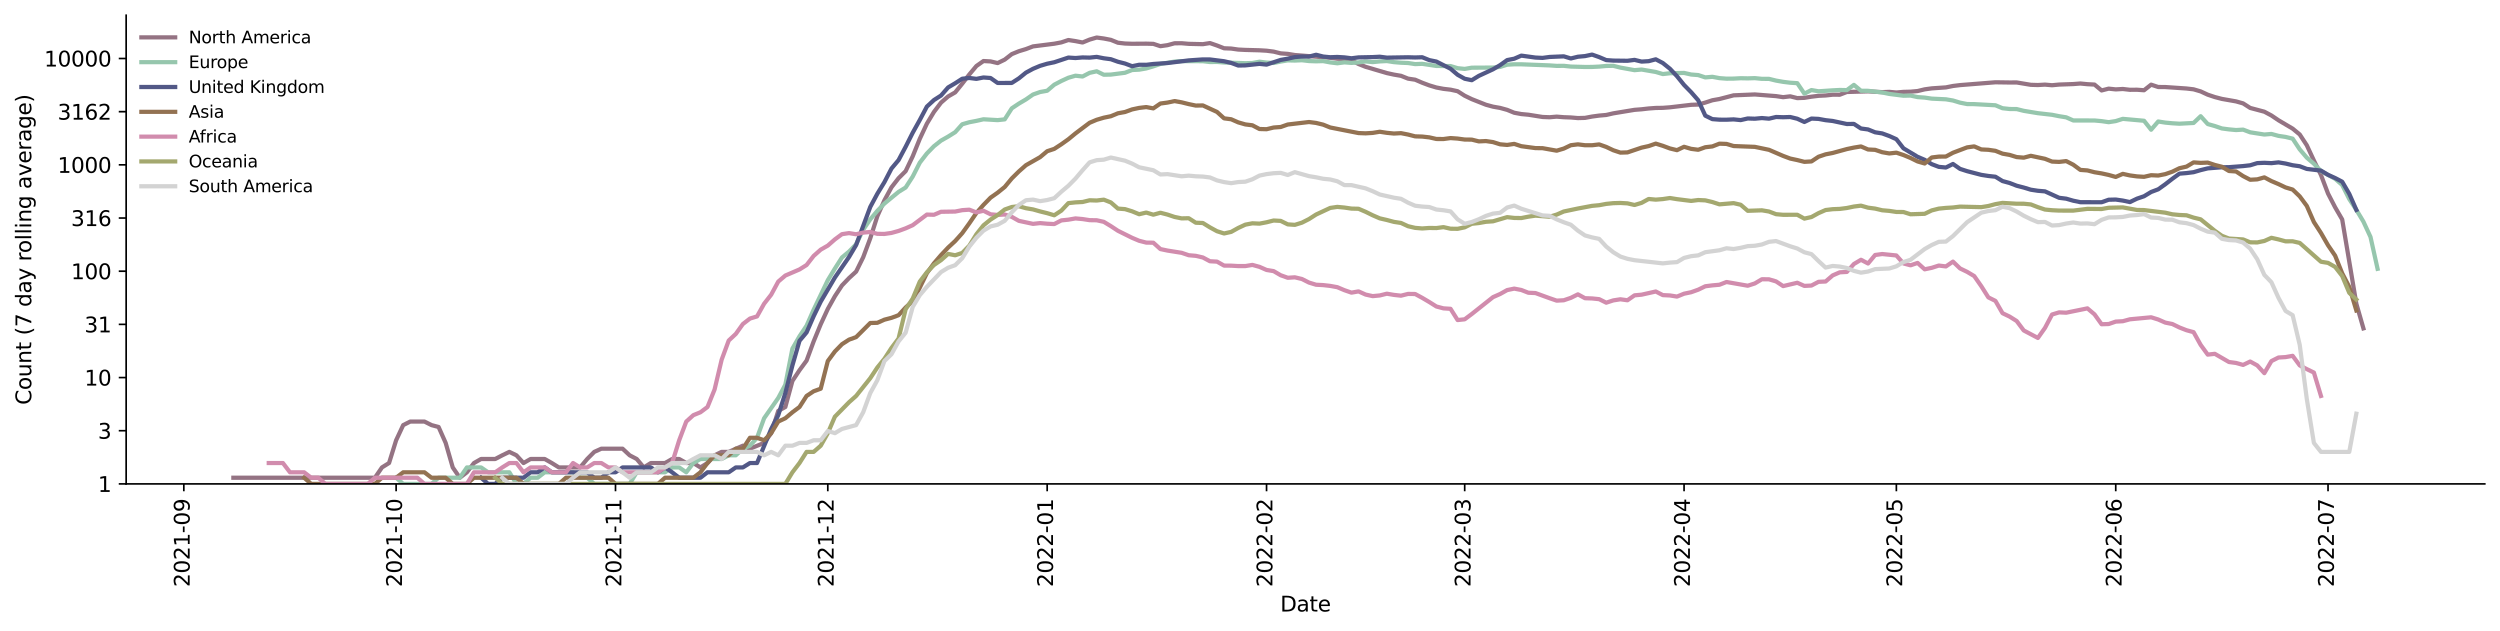 <?xml version="1.0" encoding="utf-8" standalone="no"?>
<!DOCTYPE svg PUBLIC "-//W3C//DTD SVG 1.1//EN"
  "http://www.w3.org/Graphics/SVG/1.1/DTD/svg11.dtd">
<svg xmlns:xlink="http://www.w3.org/1999/xlink" width="1182.891pt" height="298.621pt" viewBox="0 0 1182.891 298.621" xmlns="http://www.w3.org/2000/svg" version="1.1">
 <defs>
  <style type="text/css">*{stroke-linejoin: round; stroke-linecap: butt}</style>
 </defs>
 <g id="figure_1">
  <g id="patch_1">
   <path d="M 0 298.621 
L 1182.891 298.621 
L 1182.891 0 
L 0 0 
z
" style="fill: #ffffff"/>
  </g>
  <g id="axes_1">
   <g id="patch_2">
    <path d="M 59.691 228.96 
L 1175.691 228.96 
L 1175.691 7.2 
L 59.691 7.2 
z
" style="fill: #ffffff"/>
   </g>
   <g id="matplotlib.axis_1">
    <g id="xtick_1">
     <g id="line2d_1">
      <defs>
       <path id="m98f9d73475" d="M 0 0 
L 0 3.5 
" style="stroke: #000000; stroke-width: 0.8"/>
      </defs>
      <g>
       <use xlink:href="#m98f9d73475" x="86.98" y="228.96" style="stroke: #000000; stroke-width: 0.8"/>
      </g>
     </g>
     <g id="text_1">
      <!-- 2021-09 -->
      <g transform="translate(89.739 277.743)rotate(-90)scale(0.1 -0.1)">
       <defs>
        <path id="DejaVuSans-32" d="M 1228 531 
L 3431 531 
L 3431 0 
L 469 0 
L 469 531 
Q 828 903 1448 1529 
Q 2069 2156 2228 2338 
Q 2531 2678 2651 2914 
Q 2772 3150 2772 3378 
Q 2772 3750 2511 3984 
Q 2250 4219 1831 4219 
Q 1534 4219 1204 4116 
Q 875 4013 500 3803 
L 500 4441 
Q 881 4594 1212 4672 
Q 1544 4750 1819 4750 
Q 2544 4750 2975 4387 
Q 3406 4025 3406 3419 
Q 3406 3131 3298 2873 
Q 3191 2616 2906 2266 
Q 2828 2175 2409 1742 
Q 1991 1309 1228 531 
z
" transform="scale(0.016)"/>
        <path id="DejaVuSans-30" d="M 2034 4250 
Q 1547 4250 1301 3770 
Q 1056 3291 1056 2328 
Q 1056 1369 1301 889 
Q 1547 409 2034 409 
Q 2525 409 2770 889 
Q 3016 1369 3016 2328 
Q 3016 3291 2770 3770 
Q 2525 4250 2034 4250 
z
M 2034 4750 
Q 2819 4750 3233 4129 
Q 3647 3509 3647 2328 
Q 3647 1150 3233 529 
Q 2819 -91 2034 -91 
Q 1250 -91 836 529 
Q 422 1150 422 2328 
Q 422 3509 836 4129 
Q 1250 4750 2034 4750 
z
" transform="scale(0.016)"/>
        <path id="DejaVuSans-31" d="M 794 531 
L 1825 531 
L 1825 4091 
L 703 3866 
L 703 4441 
L 1819 4666 
L 2450 4666 
L 2450 531 
L 3481 531 
L 3481 0 
L 794 0 
L 794 531 
z
" transform="scale(0.016)"/>
        <path id="DejaVuSans-2d" d="M 313 2009 
L 1997 2009 
L 1997 1497 
L 313 1497 
L 313 2009 
z
" transform="scale(0.016)"/>
        <path id="DejaVuSans-39" d="M 703 97 
L 703 672 
Q 941 559 1184 500 
Q 1428 441 1663 441 
Q 2288 441 2617 861 
Q 2947 1281 2994 2138 
Q 2813 1869 2534 1725 
Q 2256 1581 1919 1581 
Q 1219 1581 811 2004 
Q 403 2428 403 3163 
Q 403 3881 828 4315 
Q 1253 4750 1959 4750 
Q 2769 4750 3195 4129 
Q 3622 3509 3622 2328 
Q 3622 1225 3098 567 
Q 2575 -91 1691 -91 
Q 1453 -91 1209 -44 
Q 966 3 703 97 
z
M 1959 2075 
Q 2384 2075 2632 2365 
Q 2881 2656 2881 3163 
Q 2881 3666 2632 3958 
Q 2384 4250 1959 4250 
Q 1534 4250 1286 3958 
Q 1038 3666 1038 3163 
Q 1038 2656 1286 2365 
Q 1534 2075 1959 2075 
z
" transform="scale(0.016)"/>
       </defs>
       <use xlink:href="#DejaVuSans-32"/>
       <use xlink:href="#DejaVuSans-30" x="63.623"/>
       <use xlink:href="#DejaVuSans-32" x="127.246"/>
       <use xlink:href="#DejaVuSans-31" x="190.869"/>
       <use xlink:href="#DejaVuSans-2d" x="254.492"/>
       <use xlink:href="#DejaVuSans-30" x="290.576"/>
       <use xlink:href="#DejaVuSans-39" x="354.199"/>
      </g>
     </g>
    </g>
    <g id="xtick_2">
     <g id="line2d_2">
      <g>
       <use xlink:href="#m98f9d73475" x="187.43" y="228.96" style="stroke: #000000; stroke-width: 0.8"/>
      </g>
     </g>
     <g id="text_2">
      <!-- 2021-10 -->
      <g transform="translate(190.189 277.743)rotate(-90)scale(0.1 -0.1)">
       <use xlink:href="#DejaVuSans-32"/>
       <use xlink:href="#DejaVuSans-30" x="63.623"/>
       <use xlink:href="#DejaVuSans-32" x="127.246"/>
       <use xlink:href="#DejaVuSans-31" x="190.869"/>
       <use xlink:href="#DejaVuSans-2d" x="254.492"/>
       <use xlink:href="#DejaVuSans-31" x="290.576"/>
       <use xlink:href="#DejaVuSans-30" x="354.199"/>
      </g>
     </g>
    </g>
    <g id="xtick_3">
     <g id="line2d_3">
      <g>
       <use xlink:href="#m98f9d73475" x="291.228" y="228.96" style="stroke: #000000; stroke-width: 0.8"/>
      </g>
     </g>
     <g id="text_3">
      <!-- 2021-11 -->
      <g transform="translate(293.987 277.743)rotate(-90)scale(0.1 -0.1)">
       <use xlink:href="#DejaVuSans-32"/>
       <use xlink:href="#DejaVuSans-30" x="63.623"/>
       <use xlink:href="#DejaVuSans-32" x="127.246"/>
       <use xlink:href="#DejaVuSans-31" x="190.869"/>
       <use xlink:href="#DejaVuSans-2d" x="254.492"/>
       <use xlink:href="#DejaVuSans-31" x="290.576"/>
       <use xlink:href="#DejaVuSans-31" x="354.199"/>
      </g>
     </g>
    </g>
    <g id="xtick_4">
     <g id="line2d_4">
      <g>
       <use xlink:href="#m98f9d73475" x="391.678" y="228.96" style="stroke: #000000; stroke-width: 0.8"/>
      </g>
     </g>
     <g id="text_4">
      <!-- 2021-12 -->
      <g transform="translate(394.437 277.743)rotate(-90)scale(0.1 -0.1)">
       <use xlink:href="#DejaVuSans-32"/>
       <use xlink:href="#DejaVuSans-30" x="63.623"/>
       <use xlink:href="#DejaVuSans-32" x="127.246"/>
       <use xlink:href="#DejaVuSans-31" x="190.869"/>
       <use xlink:href="#DejaVuSans-2d" x="254.492"/>
       <use xlink:href="#DejaVuSans-31" x="290.576"/>
       <use xlink:href="#DejaVuSans-32" x="354.199"/>
      </g>
     </g>
    </g>
    <g id="xtick_5">
     <g id="line2d_5">
      <g>
       <use xlink:href="#m98f9d73475" x="495.476" y="228.96" style="stroke: #000000; stroke-width: 0.8"/>
      </g>
     </g>
     <g id="text_5">
      <!-- 2022-01 -->
      <g transform="translate(498.236 277.743)rotate(-90)scale(0.1 -0.1)">
       <use xlink:href="#DejaVuSans-32"/>
       <use xlink:href="#DejaVuSans-30" x="63.623"/>
       <use xlink:href="#DejaVuSans-32" x="127.246"/>
       <use xlink:href="#DejaVuSans-32" x="190.869"/>
       <use xlink:href="#DejaVuSans-2d" x="254.492"/>
       <use xlink:href="#DejaVuSans-30" x="290.576"/>
       <use xlink:href="#DejaVuSans-31" x="354.199"/>
      </g>
     </g>
    </g>
    <g id="xtick_6">
     <g id="line2d_6">
      <g>
       <use xlink:href="#m98f9d73475" x="599.275" y="228.96" style="stroke: #000000; stroke-width: 0.8"/>
      </g>
     </g>
     <g id="text_6">
      <!-- 2022-02 -->
      <g transform="translate(602.034 277.743)rotate(-90)scale(0.1 -0.1)">
       <use xlink:href="#DejaVuSans-32"/>
       <use xlink:href="#DejaVuSans-30" x="63.623"/>
       <use xlink:href="#DejaVuSans-32" x="127.246"/>
       <use xlink:href="#DejaVuSans-32" x="190.869"/>
       <use xlink:href="#DejaVuSans-2d" x="254.492"/>
       <use xlink:href="#DejaVuSans-30" x="290.576"/>
       <use xlink:href="#DejaVuSans-32" x="354.199"/>
      </g>
     </g>
    </g>
    <g id="xtick_7">
     <g id="line2d_7">
      <g>
       <use xlink:href="#m98f9d73475" x="693.028" y="228.96" style="stroke: #000000; stroke-width: 0.8"/>
      </g>
     </g>
     <g id="text_7">
      <!-- 2022-03 -->
      <g transform="translate(695.788 277.743)rotate(-90)scale(0.1 -0.1)">
       <defs>
        <path id="DejaVuSans-33" d="M 2597 2516 
Q 3050 2419 3304 2112 
Q 3559 1806 3559 1356 
Q 3559 666 3084 287 
Q 2609 -91 1734 -91 
Q 1441 -91 1130 -33 
Q 819 25 488 141 
L 488 750 
Q 750 597 1062 519 
Q 1375 441 1716 441 
Q 2309 441 2620 675 
Q 2931 909 2931 1356 
Q 2931 1769 2642 2001 
Q 2353 2234 1838 2234 
L 1294 2234 
L 1294 2753 
L 1863 2753 
Q 2328 2753 2575 2939 
Q 2822 3125 2822 3475 
Q 2822 3834 2567 4026 
Q 2313 4219 1838 4219 
Q 1578 4219 1281 4162 
Q 984 4106 628 3988 
L 628 4550 
Q 988 4650 1302 4700 
Q 1616 4750 1894 4750 
Q 2613 4750 3031 4423 
Q 3450 4097 3450 3541 
Q 3450 3153 3228 2886 
Q 3006 2619 2597 2516 
z
" transform="scale(0.016)"/>
       </defs>
       <use xlink:href="#DejaVuSans-32"/>
       <use xlink:href="#DejaVuSans-30" x="63.623"/>
       <use xlink:href="#DejaVuSans-32" x="127.246"/>
       <use xlink:href="#DejaVuSans-32" x="190.869"/>
       <use xlink:href="#DejaVuSans-2d" x="254.492"/>
       <use xlink:href="#DejaVuSans-30" x="290.576"/>
       <use xlink:href="#DejaVuSans-33" x="354.199"/>
      </g>
     </g>
    </g>
    <g id="xtick_8">
     <g id="line2d_8">
      <g>
       <use xlink:href="#m98f9d73475" x="796.827" y="228.96" style="stroke: #000000; stroke-width: 0.8"/>
      </g>
     </g>
     <g id="text_8">
      <!-- 2022-04 -->
      <g transform="translate(799.586 277.743)rotate(-90)scale(0.1 -0.1)">
       <defs>
        <path id="DejaVuSans-34" d="M 2419 4116 
L 825 1625 
L 2419 1625 
L 2419 4116 
z
M 2253 4666 
L 3047 4666 
L 3047 1625 
L 3713 1625 
L 3713 1100 
L 3047 1100 
L 3047 0 
L 2419 0 
L 2419 1100 
L 313 1100 
L 313 1709 
L 2253 4666 
z
" transform="scale(0.016)"/>
       </defs>
       <use xlink:href="#DejaVuSans-32"/>
       <use xlink:href="#DejaVuSans-30" x="63.623"/>
       <use xlink:href="#DejaVuSans-32" x="127.246"/>
       <use xlink:href="#DejaVuSans-32" x="190.869"/>
       <use xlink:href="#DejaVuSans-2d" x="254.492"/>
       <use xlink:href="#DejaVuSans-30" x="290.576"/>
       <use xlink:href="#DejaVuSans-34" x="354.199"/>
      </g>
     </g>
    </g>
    <g id="xtick_9">
     <g id="line2d_9">
      <g>
       <use xlink:href="#m98f9d73475" x="897.277" y="228.96" style="stroke: #000000; stroke-width: 0.8"/>
      </g>
     </g>
     <g id="text_9">
      <!-- 2022-05 -->
      <g transform="translate(900.036 277.743)rotate(-90)scale(0.1 -0.1)">
       <defs>
        <path id="DejaVuSans-35" d="M 691 4666 
L 3169 4666 
L 3169 4134 
L 1269 4134 
L 1269 2991 
Q 1406 3038 1543 3061 
Q 1681 3084 1819 3084 
Q 2600 3084 3056 2656 
Q 3513 2228 3513 1497 
Q 3513 744 3044 326 
Q 2575 -91 1722 -91 
Q 1428 -91 1123 -41 
Q 819 9 494 109 
L 494 744 
Q 775 591 1075 516 
Q 1375 441 1709 441 
Q 2250 441 2565 725 
Q 2881 1009 2881 1497 
Q 2881 1984 2565 2268 
Q 2250 2553 1709 2553 
Q 1456 2553 1204 2497 
Q 953 2441 691 2322 
L 691 4666 
z
" transform="scale(0.016)"/>
       </defs>
       <use xlink:href="#DejaVuSans-32"/>
       <use xlink:href="#DejaVuSans-30" x="63.623"/>
       <use xlink:href="#DejaVuSans-32" x="127.246"/>
       <use xlink:href="#DejaVuSans-32" x="190.869"/>
       <use xlink:href="#DejaVuSans-2d" x="254.492"/>
       <use xlink:href="#DejaVuSans-30" x="290.576"/>
       <use xlink:href="#DejaVuSans-35" x="354.199"/>
      </g>
     </g>
    </g>
    <g id="xtick_10">
     <g id="line2d_10">
      <g>
       <use xlink:href="#m98f9d73475" x="1001.075" y="228.96" style="stroke: #000000; stroke-width: 0.8"/>
      </g>
     </g>
     <g id="text_10">
      <!-- 2022-06 -->
      <g transform="translate(1003.834 277.743)rotate(-90)scale(0.1 -0.1)">
       <defs>
        <path id="DejaVuSans-36" d="M 2113 2584 
Q 1688 2584 1439 2293 
Q 1191 2003 1191 1497 
Q 1191 994 1439 701 
Q 1688 409 2113 409 
Q 2538 409 2786 701 
Q 3034 994 3034 1497 
Q 3034 2003 2786 2293 
Q 2538 2584 2113 2584 
z
M 3366 4563 
L 3366 3988 
Q 3128 4100 2886 4159 
Q 2644 4219 2406 4219 
Q 1781 4219 1451 3797 
Q 1122 3375 1075 2522 
Q 1259 2794 1537 2939 
Q 1816 3084 2150 3084 
Q 2853 3084 3261 2657 
Q 3669 2231 3669 1497 
Q 3669 778 3244 343 
Q 2819 -91 2113 -91 
Q 1303 -91 875 529 
Q 447 1150 447 2328 
Q 447 3434 972 4092 
Q 1497 4750 2381 4750 
Q 2619 4750 2861 4703 
Q 3103 4656 3366 4563 
z
" transform="scale(0.016)"/>
       </defs>
       <use xlink:href="#DejaVuSans-32"/>
       <use xlink:href="#DejaVuSans-30" x="63.623"/>
       <use xlink:href="#DejaVuSans-32" x="127.246"/>
       <use xlink:href="#DejaVuSans-32" x="190.869"/>
       <use xlink:href="#DejaVuSans-2d" x="254.492"/>
       <use xlink:href="#DejaVuSans-30" x="290.576"/>
       <use xlink:href="#DejaVuSans-36" x="354.199"/>
      </g>
     </g>
    </g>
    <g id="xtick_11">
     <g id="line2d_11">
      <g>
       <use xlink:href="#m98f9d73475" x="1101.525" y="228.96" style="stroke: #000000; stroke-width: 0.8"/>
      </g>
     </g>
     <g id="text_11">
      <!-- 2022-07 -->
      <g transform="translate(1104.284 277.743)rotate(-90)scale(0.1 -0.1)">
       <defs>
        <path id="DejaVuSans-37" d="M 525 4666 
L 3525 4666 
L 3525 4397 
L 1831 0 
L 1172 0 
L 2766 4134 
L 525 4134 
L 525 4666 
z
" transform="scale(0.016)"/>
       </defs>
       <use xlink:href="#DejaVuSans-32"/>
       <use xlink:href="#DejaVuSans-30" x="63.623"/>
       <use xlink:href="#DejaVuSans-32" x="127.246"/>
       <use xlink:href="#DejaVuSans-32" x="190.869"/>
       <use xlink:href="#DejaVuSans-2d" x="254.492"/>
       <use xlink:href="#DejaVuSans-30" x="290.576"/>
       <use xlink:href="#DejaVuSans-37" x="354.199"/>
      </g>
     </g>
    </g>
    <g id="text_12">
     <!-- Date -->
     <g transform="translate(605.74 289.341)scale(0.1 -0.1)">
      <defs>
       <path id="DejaVuSans-44" d="M 1259 4147 
L 1259 519 
L 2022 519 
Q 2988 519 3436 956 
Q 3884 1394 3884 2338 
Q 3884 3275 3436 3711 
Q 2988 4147 2022 4147 
L 1259 4147 
z
M 628 4666 
L 1925 4666 
Q 3281 4666 3915 4102 
Q 4550 3538 4550 2338 
Q 4550 1131 3912 565 
Q 3275 0 1925 0 
L 628 0 
L 628 4666 
z
" transform="scale(0.016)"/>
       <path id="DejaVuSans-61" d="M 2194 1759 
Q 1497 1759 1228 1600 
Q 959 1441 959 1056 
Q 959 750 1161 570 
Q 1363 391 1709 391 
Q 2188 391 2477 730 
Q 2766 1069 2766 1631 
L 2766 1759 
L 2194 1759 
z
M 3341 1997 
L 3341 0 
L 2766 0 
L 2766 531 
Q 2569 213 2275 61 
Q 1981 -91 1556 -91 
Q 1019 -91 701 211 
Q 384 513 384 1019 
Q 384 1609 779 1909 
Q 1175 2209 1959 2209 
L 2766 2209 
L 2766 2266 
Q 2766 2663 2505 2880 
Q 2244 3097 1772 3097 
Q 1472 3097 1187 3025 
Q 903 2953 641 2809 
L 641 3341 
Q 956 3463 1253 3523 
Q 1550 3584 1831 3584 
Q 2591 3584 2966 3190 
Q 3341 2797 3341 1997 
z
" transform="scale(0.016)"/>
       <path id="DejaVuSans-74" d="M 1172 4494 
L 1172 3500 
L 2356 3500 
L 2356 3053 
L 1172 3053 
L 1172 1153 
Q 1172 725 1289 603 
Q 1406 481 1766 481 
L 2356 481 
L 2356 0 
L 1766 0 
Q 1100 0 847 248 
Q 594 497 594 1153 
L 594 3053 
L 172 3053 
L 172 3500 
L 594 3500 
L 594 4494 
L 1172 4494 
z
" transform="scale(0.016)"/>
       <path id="DejaVuSans-65" d="M 3597 1894 
L 3597 1613 
L 953 1613 
Q 991 1019 1311 708 
Q 1631 397 2203 397 
Q 2534 397 2845 478 
Q 3156 559 3463 722 
L 3463 178 
Q 3153 47 2828 -22 
Q 2503 -91 2169 -91 
Q 1331 -91 842 396 
Q 353 884 353 1716 
Q 353 2575 817 3079 
Q 1281 3584 2069 3584 
Q 2775 3584 3186 3129 
Q 3597 2675 3597 1894 
z
M 3022 2063 
Q 3016 2534 2758 2815 
Q 2500 3097 2075 3097 
Q 1594 3097 1305 2825 
Q 1016 2553 972 2059 
L 3022 2063 
z
" transform="scale(0.016)"/>
      </defs>
      <use xlink:href="#DejaVuSans-44"/>
      <use xlink:href="#DejaVuSans-61" x="77.002"/>
      <use xlink:href="#DejaVuSans-74" x="138.281"/>
      <use xlink:href="#DejaVuSans-65" x="177.49"/>
     </g>
    </g>
   </g>
   <g id="matplotlib.axis_2">
    <g id="ytick_1">
     <g id="line2d_12">
      <defs>
       <path id="me263051684" d="M 0 0 
L -3.5 0 
" style="stroke: #000000; stroke-width: 0.8"/>
      </defs>
      <g>
       <use xlink:href="#me263051684" x="59.691" y="228.96" style="stroke: #000000; stroke-width: 0.8"/>
      </g>
     </g>
     <g id="text_13">
      <!-- 1 -->
      <g transform="translate(46.328 232.759)scale(0.1 -0.1)">
       <use xlink:href="#DejaVuSans-31"/>
      </g>
     </g>
    </g>
    <g id="ytick_2">
     <g id="line2d_13">
      <g>
       <use xlink:href="#me263051684" x="59.691" y="203.799" style="stroke: #000000; stroke-width: 0.8"/>
      </g>
     </g>
     <g id="text_14">
      <!-- 3 -->
      <g transform="translate(46.328 207.598)scale(0.1 -0.1)">
       <use xlink:href="#DejaVuSans-33"/>
      </g>
     </g>
    </g>
    <g id="ytick_3">
     <g id="line2d_14">
      <g>
       <use xlink:href="#me263051684" x="59.691" y="178.638" style="stroke: #000000; stroke-width: 0.8"/>
      </g>
     </g>
     <g id="text_15">
      <!-- 10 -->
      <g transform="translate(39.966 182.437)scale(0.1 -0.1)">
       <use xlink:href="#DejaVuSans-31"/>
       <use xlink:href="#DejaVuSans-30" x="63.623"/>
      </g>
     </g>
    </g>
    <g id="ytick_4">
     <g id="line2d_15">
      <g>
       <use xlink:href="#me263051684" x="59.691" y="153.477" style="stroke: #000000; stroke-width: 0.8"/>
      </g>
     </g>
     <g id="text_16">
      <!-- 31 -->
      <g transform="translate(39.966 157.276)scale(0.1 -0.1)">
       <use xlink:href="#DejaVuSans-33"/>
       <use xlink:href="#DejaVuSans-31" x="63.623"/>
      </g>
     </g>
    </g>
    <g id="ytick_5">
     <g id="line2d_16">
      <g>
       <use xlink:href="#me263051684" x="59.691" y="128.316" style="stroke: #000000; stroke-width: 0.8"/>
      </g>
     </g>
     <g id="text_17">
      <!-- 100 -->
      <g transform="translate(33.603 132.115)scale(0.1 -0.1)">
       <use xlink:href="#DejaVuSans-31"/>
       <use xlink:href="#DejaVuSans-30" x="63.623"/>
       <use xlink:href="#DejaVuSans-30" x="127.246"/>
      </g>
     </g>
    </g>
    <g id="ytick_6">
     <g id="line2d_17">
      <g>
       <use xlink:href="#me263051684" x="59.691" y="103.155" style="stroke: #000000; stroke-width: 0.8"/>
      </g>
     </g>
     <g id="text_18">
      <!-- 316 -->
      <g transform="translate(33.603 106.954)scale(0.1 -0.1)">
       <use xlink:href="#DejaVuSans-33"/>
       <use xlink:href="#DejaVuSans-31" x="63.623"/>
       <use xlink:href="#DejaVuSans-36" x="127.246"/>
      </g>
     </g>
    </g>
    <g id="ytick_7">
     <g id="line2d_18">
      <g>
       <use xlink:href="#me263051684" x="59.691" y="77.993" style="stroke: #000000; stroke-width: 0.8"/>
      </g>
     </g>
     <g id="text_19">
      <!-- 1000 -->
      <g transform="translate(27.241 81.793)scale(0.1 -0.1)">
       <use xlink:href="#DejaVuSans-31"/>
       <use xlink:href="#DejaVuSans-30" x="63.623"/>
       <use xlink:href="#DejaVuSans-30" x="127.246"/>
       <use xlink:href="#DejaVuSans-30" x="190.869"/>
      </g>
     </g>
    </g>
    <g id="ytick_8">
     <g id="line2d_19">
      <g>
       <use xlink:href="#me263051684" x="59.691" y="52.832" style="stroke: #000000; stroke-width: 0.8"/>
      </g>
     </g>
     <g id="text_20">
      <!-- 3162 -->
      <g transform="translate(27.241 56.632)scale(0.1 -0.1)">
       <use xlink:href="#DejaVuSans-33"/>
       <use xlink:href="#DejaVuSans-31" x="63.623"/>
       <use xlink:href="#DejaVuSans-36" x="127.246"/>
       <use xlink:href="#DejaVuSans-32" x="190.869"/>
      </g>
     </g>
    </g>
    <g id="ytick_9">
     <g id="line2d_20">
      <g>
       <use xlink:href="#me263051684" x="59.691" y="27.671" style="stroke: #000000; stroke-width: 0.8"/>
      </g>
     </g>
     <g id="text_21">
      <!-- 10000 -->
      <g transform="translate(20.878 31.471)scale(0.1 -0.1)">
       <use xlink:href="#DejaVuSans-31"/>
       <use xlink:href="#DejaVuSans-30" x="63.623"/>
       <use xlink:href="#DejaVuSans-30" x="127.246"/>
       <use xlink:href="#DejaVuSans-30" x="190.869"/>
       <use xlink:href="#DejaVuSans-30" x="254.492"/>
      </g>
     </g>
    </g>
    <g id="text_22">
     <!-- Count (7 day rolling average) -->
     <g transform="translate(14.798 191.548)rotate(-90)scale(0.1 -0.1)">
      <defs>
       <path id="DejaVuSans-43" d="M 4122 4306 
L 4122 3641 
Q 3803 3938 3442 4084 
Q 3081 4231 2675 4231 
Q 1875 4231 1450 3742 
Q 1025 3253 1025 2328 
Q 1025 1406 1450 917 
Q 1875 428 2675 428 
Q 3081 428 3442 575 
Q 3803 722 4122 1019 
L 4122 359 
Q 3791 134 3420 21 
Q 3050 -91 2638 -91 
Q 1578 -91 968 557 
Q 359 1206 359 2328 
Q 359 3453 968 4101 
Q 1578 4750 2638 4750 
Q 3056 4750 3426 4639 
Q 3797 4528 4122 4306 
z
" transform="scale(0.016)"/>
       <path id="DejaVuSans-6f" d="M 1959 3097 
Q 1497 3097 1228 2736 
Q 959 2375 959 1747 
Q 959 1119 1226 758 
Q 1494 397 1959 397 
Q 2419 397 2687 759 
Q 2956 1122 2956 1747 
Q 2956 2369 2687 2733 
Q 2419 3097 1959 3097 
z
M 1959 3584 
Q 2709 3584 3137 3096 
Q 3566 2609 3566 1747 
Q 3566 888 3137 398 
Q 2709 -91 1959 -91 
Q 1206 -91 779 398 
Q 353 888 353 1747 
Q 353 2609 779 3096 
Q 1206 3584 1959 3584 
z
" transform="scale(0.016)"/>
       <path id="DejaVuSans-75" d="M 544 1381 
L 544 3500 
L 1119 3500 
L 1119 1403 
Q 1119 906 1312 657 
Q 1506 409 1894 409 
Q 2359 409 2629 706 
Q 2900 1003 2900 1516 
L 2900 3500 
L 3475 3500 
L 3475 0 
L 2900 0 
L 2900 538 
Q 2691 219 2414 64 
Q 2138 -91 1772 -91 
Q 1169 -91 856 284 
Q 544 659 544 1381 
z
M 1991 3584 
L 1991 3584 
z
" transform="scale(0.016)"/>
       <path id="DejaVuSans-6e" d="M 3513 2113 
L 3513 0 
L 2938 0 
L 2938 2094 
Q 2938 2591 2744 2837 
Q 2550 3084 2163 3084 
Q 1697 3084 1428 2787 
Q 1159 2491 1159 1978 
L 1159 0 
L 581 0 
L 581 3500 
L 1159 3500 
L 1159 2956 
Q 1366 3272 1645 3428 
Q 1925 3584 2291 3584 
Q 2894 3584 3203 3211 
Q 3513 2838 3513 2113 
z
" transform="scale(0.016)"/>
       <path id="DejaVuSans-20" transform="scale(0.016)"/>
       <path id="DejaVuSans-28" d="M 1984 4856 
Q 1566 4138 1362 3434 
Q 1159 2731 1159 2009 
Q 1159 1288 1364 580 
Q 1569 -128 1984 -844 
L 1484 -844 
Q 1016 -109 783 600 
Q 550 1309 550 2009 
Q 550 2706 781 3412 
Q 1013 4119 1484 4856 
L 1984 4856 
z
" transform="scale(0.016)"/>
       <path id="DejaVuSans-64" d="M 2906 2969 
L 2906 4863 
L 3481 4863 
L 3481 0 
L 2906 0 
L 2906 525 
Q 2725 213 2448 61 
Q 2172 -91 1784 -91 
Q 1150 -91 751 415 
Q 353 922 353 1747 
Q 353 2572 751 3078 
Q 1150 3584 1784 3584 
Q 2172 3584 2448 3432 
Q 2725 3281 2906 2969 
z
M 947 1747 
Q 947 1113 1208 752 
Q 1469 391 1925 391 
Q 2381 391 2643 752 
Q 2906 1113 2906 1747 
Q 2906 2381 2643 2742 
Q 2381 3103 1925 3103 
Q 1469 3103 1208 2742 
Q 947 2381 947 1747 
z
" transform="scale(0.016)"/>
       <path id="DejaVuSans-79" d="M 2059 -325 
Q 1816 -950 1584 -1140 
Q 1353 -1331 966 -1331 
L 506 -1331 
L 506 -850 
L 844 -850 
Q 1081 -850 1212 -737 
Q 1344 -625 1503 -206 
L 1606 56 
L 191 3500 
L 800 3500 
L 1894 763 
L 2988 3500 
L 3597 3500 
L 2059 -325 
z
" transform="scale(0.016)"/>
       <path id="DejaVuSans-72" d="M 2631 2963 
Q 2534 3019 2420 3045 
Q 2306 3072 2169 3072 
Q 1681 3072 1420 2755 
Q 1159 2438 1159 1844 
L 1159 0 
L 581 0 
L 581 3500 
L 1159 3500 
L 1159 2956 
Q 1341 3275 1631 3429 
Q 1922 3584 2338 3584 
Q 2397 3584 2469 3576 
Q 2541 3569 2628 3553 
L 2631 2963 
z
" transform="scale(0.016)"/>
       <path id="DejaVuSans-6c" d="M 603 4863 
L 1178 4863 
L 1178 0 
L 603 0 
L 603 4863 
z
" transform="scale(0.016)"/>
       <path id="DejaVuSans-69" d="M 603 3500 
L 1178 3500 
L 1178 0 
L 603 0 
L 603 3500 
z
M 603 4863 
L 1178 4863 
L 1178 4134 
L 603 4134 
L 603 4863 
z
" transform="scale(0.016)"/>
       <path id="DejaVuSans-67" d="M 2906 1791 
Q 2906 2416 2648 2759 
Q 2391 3103 1925 3103 
Q 1463 3103 1205 2759 
Q 947 2416 947 1791 
Q 947 1169 1205 825 
Q 1463 481 1925 481 
Q 2391 481 2648 825 
Q 2906 1169 2906 1791 
z
M 3481 434 
Q 3481 -459 3084 -895 
Q 2688 -1331 1869 -1331 
Q 1566 -1331 1297 -1286 
Q 1028 -1241 775 -1147 
L 775 -588 
Q 1028 -725 1275 -790 
Q 1522 -856 1778 -856 
Q 2344 -856 2625 -561 
Q 2906 -266 2906 331 
L 2906 616 
Q 2728 306 2450 153 
Q 2172 0 1784 0 
Q 1141 0 747 490 
Q 353 981 353 1791 
Q 353 2603 747 3093 
Q 1141 3584 1784 3584 
Q 2172 3584 2450 3431 
Q 2728 3278 2906 2969 
L 2906 3500 
L 3481 3500 
L 3481 434 
z
" transform="scale(0.016)"/>
       <path id="DejaVuSans-76" d="M 191 3500 
L 800 3500 
L 1894 563 
L 2988 3500 
L 3597 3500 
L 2284 0 
L 1503 0 
L 191 3500 
z
" transform="scale(0.016)"/>
       <path id="DejaVuSans-29" d="M 513 4856 
L 1013 4856 
Q 1481 4119 1714 3412 
Q 1947 2706 1947 2009 
Q 1947 1309 1714 600 
Q 1481 -109 1013 -844 
L 513 -844 
Q 928 -128 1133 580 
Q 1338 1288 1338 2009 
Q 1338 2731 1133 3434 
Q 928 4138 513 4856 
z
" transform="scale(0.016)"/>
      </defs>
      <use xlink:href="#DejaVuSans-43"/>
      <use xlink:href="#DejaVuSans-6f" x="69.824"/>
      <use xlink:href="#DejaVuSans-75" x="131.006"/>
      <use xlink:href="#DejaVuSans-6e" x="194.385"/>
      <use xlink:href="#DejaVuSans-74" x="257.764"/>
      <use xlink:href="#DejaVuSans-20" x="296.973"/>
      <use xlink:href="#DejaVuSans-28" x="328.76"/>
      <use xlink:href="#DejaVuSans-37" x="367.773"/>
      <use xlink:href="#DejaVuSans-20" x="431.396"/>
      <use xlink:href="#DejaVuSans-64" x="463.184"/>
      <use xlink:href="#DejaVuSans-61" x="526.66"/>
      <use xlink:href="#DejaVuSans-79" x="587.939"/>
      <use xlink:href="#DejaVuSans-20" x="647.119"/>
      <use xlink:href="#DejaVuSans-72" x="678.906"/>
      <use xlink:href="#DejaVuSans-6f" x="717.77"/>
      <use xlink:href="#DejaVuSans-6c" x="778.951"/>
      <use xlink:href="#DejaVuSans-6c" x="806.734"/>
      <use xlink:href="#DejaVuSans-69" x="834.518"/>
      <use xlink:href="#DejaVuSans-6e" x="862.301"/>
      <use xlink:href="#DejaVuSans-67" x="925.68"/>
      <use xlink:href="#DejaVuSans-20" x="989.156"/>
      <use xlink:href="#DejaVuSans-61" x="1020.943"/>
      <use xlink:href="#DejaVuSans-76" x="1082.223"/>
      <use xlink:href="#DejaVuSans-65" x="1141.402"/>
      <use xlink:href="#DejaVuSans-72" x="1202.926"/>
      <use xlink:href="#DejaVuSans-61" x="1244.039"/>
      <use xlink:href="#DejaVuSans-67" x="1305.318"/>
      <use xlink:href="#DejaVuSans-65" x="1368.795"/>
      <use xlink:href="#DejaVuSans-29" x="1430.318"/>
     </g>
    </g>
   </g>
   <g id="line2d_21">
    <path d="M 110.418 226.042 
L 177.385 226.042 
L 180.733 221.165 
L 184.081 219.082 
L 187.43 208.319 
L 190.778 201.14 
L 194.126 199.458 
L 200.823 199.458 
L 204.171 201.14 
L 207.52 202.032 
L 210.868 209.568 
L 214.216 221.165 
L 217.565 226.042 
L 220.913 223.468 
L 224.261 219.082 
L 227.61 217.18 
L 234.306 217.18 
L 237.655 215.431 
L 241.003 213.812 
L 244.351 215.431 
L 247.7 219.082 
L 251.048 217.18 
L 257.745 217.18 
L 261.093 219.082 
L 264.441 221.165 
L 274.486 221.165 
L 277.835 217.18 
L 281.183 213.812 
L 284.531 212.304 
L 294.576 212.304 
L 297.925 215.431 
L 301.273 217.18 
L 304.621 221.165 
L 307.97 219.082 
L 314.666 219.082 
L 318.015 217.18 
L 321.363 217.18 
L 324.711 219.082 
L 328.06 219.082 
L 331.408 221.165 
L 334.756 219.082 
L 338.105 215.431 
L 341.453 213.812 
L 344.801 213.812 
L 351.498 210.893 
L 354.846 212.304 
L 361.543 209.568 
L 364.891 204.95 
L 368.24 194.42 
L 371.588 192.572 
L 374.936 180.257 
L 378.285 175.18 
L 381.633 170.625 
L 384.981 161.549 
L 388.33 153.414 
L 391.678 146.187 
L 395.026 140.167 
L 398.375 135.066 
L 401.723 131.576 
L 405.071 128.504 
L 408.42 121.734 
L 411.768 112.765 
L 415.116 102.318 
L 418.465 94.795 
L 421.813 88.618 
L 425.161 84.318 
L 428.51 80.973 
L 431.858 73.949 
L 435.206 65.676 
L 438.555 58.522 
L 441.903 52.97 
L 445.251 48.555 
L 448.6 45.649 
L 451.948 43.717 
L 455.296 39.581 
L 458.645 35.218 
L 461.993 31.232 
L 465.341 28.879 
L 468.69 29.061 
L 472.038 29.843 
L 475.386 28.21 
L 478.735 25.608 
L 482.083 24.235 
L 485.431 23.224 
L 488.78 21.951 
L 498.825 20.683 
L 502.173 20.054 
L 505.521 18.934 
L 508.87 19.451 
L 512.218 20.108 
L 515.566 18.731 
L 518.915 17.76 
L 522.263 18.215 
L 525.611 18.862 
L 528.96 20.216 
L 532.308 20.597 
L 535.656 20.711 
L 542.353 20.662 
L 545.701 20.753 
L 549.05 21.852 
L 552.398 21.371 
L 555.746 20.478 
L 559.095 20.453 
L 562.443 20.745 
L 569.14 20.904 
L 572.488 20.377 
L 575.836 21.535 
L 579.185 22.842 
L 582.533 22.972 
L 585.881 23.45 
L 589.23 23.618 
L 595.926 23.797 
L 599.275 23.994 
L 602.623 24.423 
L 605.971 25.254 
L 609.32 25.495 
L 612.668 26.037 
L 629.41 27.345 
L 632.758 27.787 
L 636.106 27.925 
L 639.455 28.521 
L 642.803 30.288 
L 646.151 31.618 
L 656.196 34.577 
L 659.545 35.305 
L 662.893 35.873 
L 666.241 37.21 
L 669.59 37.711 
L 672.938 39.147 
L 676.286 40.401 
L 679.635 41.404 
L 682.983 42.039 
L 686.331 42.429 
L 689.68 43.16 
L 693.028 45.294 
L 696.376 46.906 
L 703.073 49.557 
L 706.421 50.469 
L 709.77 51.061 
L 713.118 51.983 
L 716.467 53.347 
L 719.815 53.969 
L 723.163 54.279 
L 729.86 55.347 
L 733.208 55.474 
L 736.557 55.189 
L 739.905 55.458 
L 743.253 55.582 
L 746.602 55.869 
L 749.95 55.777 
L 753.298 55.144 
L 756.647 54.69 
L 759.995 54.397 
L 763.343 53.63 
L 773.388 51.972 
L 776.737 51.71 
L 780.085 51.326 
L 783.433 51.078 
L 786.782 51.027 
L 790.13 50.773 
L 800.175 49.594 
L 803.523 49.474 
L 806.872 48.533 
L 810.22 47.437 
L 813.568 46.848 
L 820.265 45.109 
L 830.31 44.692 
L 840.355 45.481 
L 843.703 45.978 
L 847.052 45.58 
L 850.4 46.422 
L 853.748 46.298 
L 857.097 45.745 
L 860.445 45.337 
L 863.793 45.178 
L 867.142 44.805 
L 870.49 44.82 
L 873.838 43.527 
L 883.883 43.23 
L 890.58 43.595 
L 893.928 43.466 
L 897.277 43.763 
L 900.625 43.475 
L 903.973 43.385 
L 907.322 43.08 
L 910.67 42.273 
L 914.018 41.807 
L 920.715 41.352 
L 924.063 40.683 
L 927.412 40.268 
L 944.153 38.931 
L 950.85 39.031 
L 954.198 39.017 
L 960.895 40.131 
L 964.243 40.234 
L 967.592 40.041 
L 970.94 40.33 
L 974.288 40.014 
L 980.985 39.775 
L 984.333 39.512 
L 987.682 39.837 
L 991.03 40.012 
L 994.378 42.797 
L 997.727 41.943 
L 1001.075 42.293 
L 1004.423 42.105 
L 1007.772 42.488 
L 1011.12 42.456 
L 1014.468 42.703 
L 1017.817 40.059 
L 1021.165 41.163 
L 1024.513 41.187 
L 1034.558 41.875 
L 1037.907 42.265 
L 1041.255 43.247 
L 1044.603 44.803 
L 1047.952 45.922 
L 1051.3 46.799 
L 1057.997 47.974 
L 1061.345 48.923 
L 1064.693 51.071 
L 1071.39 52.855 
L 1074.738 54.642 
L 1078.087 56.909 
L 1084.783 60.864 
L 1088.132 63.628 
L 1091.48 68.742 
L 1094.828 75.939 
L 1098.177 82.804 
L 1101.525 91.593 
L 1104.873 98.073 
L 1108.222 103.843 
L 1114.918 143.715 
L 1118.267 155.369 
L 1118.267 155.369 
" clip-path="url(#pf825b334e5)" style="fill: none; stroke: #947383; stroke-width: 2; stroke-linecap: square"/>
   </g>
   <g id="line2d_22">
    <path d="M 187.43 226.042 
L 190.778 228.96 
L 204.171 228.96 
L 207.52 226.042 
L 217.565 226.042 
L 220.913 221.165 
L 227.61 221.165 
L 230.958 223.468 
L 241.003 223.468 
L 244.351 228.96 
L 247.7 228.96 
L 251.048 226.042 
L 254.396 226.042 
L 257.745 223.468 
L 271.138 223.468 
L 274.486 226.042 
L 277.835 226.042 
L 281.183 228.96 
L 297.925 228.96 
L 301.273 223.468 
L 314.666 223.468 
L 318.015 221.165 
L 321.363 221.165 
L 324.711 223.468 
L 328.06 219.082 
L 331.408 217.18 
L 341.453 217.18 
L 344.801 215.431 
L 348.15 215.431 
L 351.498 212.304 
L 354.846 210.893 
L 358.195 207.138 
L 361.543 197.896 
L 368.24 188.294 
L 371.588 182.007 
L 374.936 164.941 
L 378.285 159.118 
L 381.633 154.114 
L 384.981 146.544 
L 391.678 132.577 
L 395.026 127.072 
L 398.375 121.826 
L 401.723 119.042 
L 405.071 115.592 
L 408.42 108.719 
L 411.768 103.781 
L 415.116 99.782 
L 418.465 96.315 
L 425.161 90.799 
L 428.51 88.725 
L 431.858 83.54 
L 435.206 76.963 
L 438.555 72.618 
L 441.903 69.188 
L 445.251 66.529 
L 448.6 64.637 
L 451.948 62.543 
L 455.296 58.793 
L 458.645 57.83 
L 461.993 57.193 
L 465.341 56.438 
L 472.038 56.838 
L 475.386 56.48 
L 478.735 51.258 
L 482.083 49.021 
L 485.431 47.048 
L 488.78 44.722 
L 492.128 43.538 
L 495.476 42.938 
L 498.825 40.079 
L 502.173 38.321 
L 505.521 36.779 
L 508.87 35.818 
L 512.218 36.194 
L 515.566 34.459 
L 518.915 33.739 
L 522.263 35.36 
L 525.611 35.29 
L 532.308 34.428 
L 535.656 33.129 
L 539.005 32.963 
L 542.353 32.382 
L 545.701 31.397 
L 549.05 30.246 
L 555.746 29.148 
L 559.095 28.916 
L 569.14 28.959 
L 572.488 29.354 
L 575.836 29.304 
L 579.185 29.573 
L 589.23 29.902 
L 592.578 29.81 
L 595.926 29.192 
L 599.275 29.61 
L 602.623 29.804 
L 605.971 29.118 
L 609.32 28.565 
L 612.668 28.649 
L 616.016 28.498 
L 619.365 28.888 
L 622.713 29.006 
L 626.061 28.908 
L 629.41 29.536 
L 632.758 29.941 
L 636.106 29.508 
L 639.455 29.763 
L 642.803 29.525 
L 646.151 29.071 
L 649.5 29.391 
L 652.848 29.052 
L 656.196 28.887 
L 659.545 29.403 
L 662.893 29.679 
L 666.241 29.815 
L 669.59 30.33 
L 672.938 30.197 
L 679.635 31.21 
L 686.331 31.257 
L 689.68 32.265 
L 693.028 32.605 
L 696.376 32.029 
L 706.421 31.97 
L 709.77 31.661 
L 713.118 30.612 
L 716.467 30.419 
L 719.815 30.424 
L 733.208 30.946 
L 736.557 31.176 
L 739.905 31.146 
L 743.253 31.502 
L 749.95 31.686 
L 753.298 31.671 
L 756.647 31.513 
L 759.995 31.202 
L 763.343 31.146 
L 766.692 31.982 
L 773.388 33.194 
L 776.737 32.904 
L 783.433 34.051 
L 786.782 35.042 
L 790.13 34.656 
L 796.827 34.507 
L 800.175 35.26 
L 803.523 35.523 
L 806.872 36.624 
L 810.22 36.342 
L 813.568 36.968 
L 816.917 37.222 
L 820.265 37.193 
L 823.613 37.011 
L 826.962 37.079 
L 830.31 36.972 
L 833.658 37.305 
L 837.007 37.316 
L 840.355 38.137 
L 843.703 38.726 
L 847.052 39.138 
L 850.4 39.355 
L 853.748 44.308 
L 857.097 42.612 
L 860.445 43.196 
L 867.142 42.743 
L 870.49 42.57 
L 873.838 42.641 
L 877.187 40.165 
L 880.535 42.941 
L 883.883 42.971 
L 890.58 43.758 
L 893.928 44.444 
L 900.625 45.294 
L 903.973 45.217 
L 907.322 45.943 
L 910.67 46.179 
L 914.018 46.67 
L 920.715 46.988 
L 924.063 47.558 
L 927.412 48.573 
L 930.76 49.236 
L 934.108 49.268 
L 944.153 49.813 
L 947.502 51.208 
L 950.85 51.572 
L 954.198 51.61 
L 957.547 52.443 
L 964.243 53.551 
L 970.94 54.315 
L 974.288 54.983 
L 977.637 55.516 
L 980.985 56.995 
L 991.03 57.009 
L 994.378 57.316 
L 997.727 57.809 
L 1001.075 57.297 
L 1004.423 56.236 
L 1014.468 57.141 
L 1017.817 61.381 
L 1021.165 57.485 
L 1024.513 58.011 
L 1027.862 58.328 
L 1031.21 58.531 
L 1037.907 58.178 
L 1041.255 54.983 
L 1044.603 58.691 
L 1047.952 59.635 
L 1051.3 60.776 
L 1054.648 61.219 
L 1057.997 61.533 
L 1061.345 61.336 
L 1064.693 62.609 
L 1071.39 63.65 
L 1074.738 63.378 
L 1078.087 64.292 
L 1081.435 64.788 
L 1084.783 65.607 
L 1088.132 70.68 
L 1091.48 74.602 
L 1094.828 77.46 
L 1098.177 80.962 
L 1104.873 84.591 
L 1108.222 87.529 
L 1111.57 94.191 
L 1114.918 99.28 
L 1118.267 104.875 
L 1121.615 112.116 
L 1124.963 127.19 
L 1124.963 127.19 
" clip-path="url(#pf825b334e5)" style="fill: none; stroke: #96c6ad; stroke-width: 2; stroke-linecap: square"/>
   </g>
   <g id="line2d_23">
    <path d="M 227.61 226.042 
L 230.958 228.96 
L 234.306 228.96 
L 237.655 226.042 
L 247.7 226.042 
L 251.048 223.468 
L 254.396 223.468 
L 257.745 221.165 
L 261.093 223.468 
L 277.835 223.468 
L 281.183 226.042 
L 284.531 226.042 
L 287.88 223.468 
L 291.228 223.468 
L 294.576 221.165 
L 307.97 221.165 
L 311.318 223.468 
L 314.666 221.165 
L 318.015 223.468 
L 321.363 226.042 
L 331.408 226.042 
L 334.756 223.468 
L 344.801 223.468 
L 348.15 221.165 
L 351.498 221.165 
L 354.846 219.082 
L 358.195 219.082 
L 364.891 202.962 
L 368.24 196.439 
L 371.588 185.991 
L 374.936 172.904 
L 378.285 161.265 
L 381.633 157.28 
L 384.981 149.627 
L 388.33 142.727 
L 395.026 131.323 
L 401.723 121.596 
L 405.071 115.943 
L 411.768 97.925 
L 415.116 91.681 
L 418.465 86.185 
L 421.813 79.741 
L 425.161 75.749 
L 428.51 69.449 
L 431.858 62.79 
L 435.206 56.77 
L 438.555 50.437 
L 441.903 47.338 
L 445.251 45.199 
L 448.6 41.376 
L 451.948 39.393 
L 455.296 37.246 
L 458.645 36.89 
L 461.993 37.315 
L 465.341 36.663 
L 468.69 36.909 
L 472.038 39.257 
L 478.735 39.236 
L 482.083 37.077 
L 485.431 34.365 
L 488.78 32.554 
L 492.128 31.15 
L 495.476 30.152 
L 498.825 29.458 
L 505.521 27.239 
L 508.87 27.455 
L 512.218 27.18 
L 515.566 27.265 
L 518.915 26.919 
L 522.263 27.578 
L 525.611 28.016 
L 528.96 29.217 
L 532.308 30.063 
L 535.656 31.323 
L 539.005 30.646 
L 542.353 30.668 
L 545.701 30.27 
L 552.398 29.822 
L 559.095 29.003 
L 562.443 28.58 
L 569.14 28.113 
L 572.488 28.136 
L 579.185 28.977 
L 582.533 29.765 
L 585.881 31.005 
L 589.23 30.937 
L 595.926 30.22 
L 599.275 30.571 
L 605.971 28.354 
L 609.32 27.76 
L 612.668 27.005 
L 616.016 26.749 
L 619.365 26.781 
L 622.713 25.904 
L 626.061 26.754 
L 629.41 27.087 
L 632.758 26.951 
L 636.106 27.153 
L 639.455 27.576 
L 642.803 27.156 
L 649.5 27.012 
L 652.848 26.84 
L 656.196 27.273 
L 666.241 27.099 
L 669.59 27.192 
L 672.938 27.088 
L 676.286 28.445 
L 679.635 29.125 
L 686.331 32.527 
L 689.68 35.378 
L 693.028 37.258 
L 696.376 37.947 
L 699.725 35.893 
L 706.421 32.798 
L 709.77 30.827 
L 713.118 28.431 
L 716.467 27.774 
L 719.815 26.318 
L 726.512 27.24 
L 729.86 27.393 
L 733.208 26.949 
L 739.905 26.659 
L 743.253 27.661 
L 746.602 26.842 
L 749.95 26.542 
L 753.298 25.828 
L 756.647 27.008 
L 759.995 28.433 
L 763.343 28.673 
L 770.04 28.757 
L 773.388 28.335 
L 776.737 29.139 
L 780.085 28.942 
L 783.433 28.065 
L 786.782 29.818 
L 790.13 32.515 
L 793.478 36.062 
L 796.827 40.204 
L 800.175 43.626 
L 803.523 47.444 
L 806.872 54.725 
L 810.22 56.366 
L 813.568 56.624 
L 816.917 56.64 
L 820.265 56.488 
L 823.613 56.824 
L 826.962 56.059 
L 830.31 56.169 
L 833.658 55.858 
L 837.007 56.147 
L 840.355 55.357 
L 843.703 55.467 
L 847.052 55.365 
L 850.4 56.183 
L 853.748 57.713 
L 857.097 56.102 
L 860.445 56.257 
L 863.793 56.865 
L 867.142 57.239 
L 873.838 58.674 
L 877.187 58.628 
L 880.535 60.803 
L 883.883 61.253 
L 887.232 62.6 
L 890.58 63.128 
L 893.928 64.356 
L 897.277 65.865 
L 900.625 70.17 
L 907.322 74.2 
L 910.67 75.62 
L 914.018 77.677 
L 917.367 78.951 
L 920.715 79.263 
L 924.063 77.585 
L 927.412 79.911 
L 930.76 80.994 
L 937.457 82.738 
L 940.805 83.26 
L 944.153 83.621 
L 947.502 85.668 
L 950.85 86.583 
L 954.198 87.879 
L 957.547 88.74 
L 960.895 89.759 
L 964.243 90.273 
L 967.592 90.548 
L 974.288 93.59 
L 977.637 94.008 
L 980.985 94.971 
L 984.333 95.668 
L 994.378 95.689 
L 997.727 94.508 
L 1001.075 94.421 
L 1004.423 94.903 
L 1007.772 95.612 
L 1011.12 94.002 
L 1014.468 92.857 
L 1017.817 90.839 
L 1021.165 89.578 
L 1024.513 87.188 
L 1027.862 84.591 
L 1031.21 82.167 
L 1034.558 81.89 
L 1037.907 81.472 
L 1041.255 80.491 
L 1044.603 79.67 
L 1051.3 79.141 
L 1054.648 79.101 
L 1061.345 78.582 
L 1064.693 78.204 
L 1068.042 77.175 
L 1071.39 77.032 
L 1074.738 77.193 
L 1078.087 76.829 
L 1081.435 77.384 
L 1084.783 78.188 
L 1088.132 78.659 
L 1091.48 79.925 
L 1098.177 80.727 
L 1101.525 82.722 
L 1104.873 84.231 
L 1108.222 85.981 
L 1111.57 91.728 
L 1114.918 99.313 
L 1114.918 99.313 
" clip-path="url(#pf825b334e5)" style="fill: none; stroke: #525886; stroke-width: 2; stroke-linecap: square"/>
   </g>
   <g id="line2d_24">
    <path d="M 143.901 226.042 
L 147.25 228.96 
L 177.385 228.96 
L 180.733 226.042 
L 187.43 226.042 
L 190.778 223.468 
L 200.823 223.468 
L 204.171 226.042 
L 210.868 226.042 
L 214.216 228.96 
L 220.913 228.96 
L 224.261 226.042 
L 244.351 226.042 
L 247.7 228.96 
L 264.441 228.96 
L 267.79 226.042 
L 287.88 226.042 
L 291.228 228.96 
L 311.318 228.96 
L 314.666 226.042 
L 328.06 226.042 
L 331.408 223.468 
L 334.756 219.082 
L 338.105 215.431 
L 344.801 215.431 
L 348.15 212.304 
L 351.498 212.304 
L 354.846 207.138 
L 358.195 207.138 
L 361.543 208.319 
L 364.891 204.95 
L 368.24 199.458 
L 371.588 197.896 
L 374.936 195.072 
L 378.285 192.572 
L 381.633 187.344 
L 384.981 185.134 
L 388.33 183.908 
L 391.678 170.843 
L 395.026 166.319 
L 398.375 162.874 
L 401.723 160.708 
L 405.071 159.505 
L 411.768 152.831 
L 415.116 152.735 
L 418.465 151.259 
L 421.813 150.385 
L 425.161 149.136 
L 428.51 145.491 
L 431.858 142.487 
L 435.206 136.111 
L 438.555 129.24 
L 441.903 124.593 
L 445.251 120.696 
L 448.6 117.146 
L 451.948 114.043 
L 455.296 110.304 
L 458.645 105.658 
L 461.993 100.759 
L 465.341 96.952 
L 468.69 93.526 
L 472.038 91.167 
L 475.386 88.471 
L 478.735 84.431 
L 482.083 81.12 
L 485.431 78.169 
L 492.128 74.358 
L 495.476 71.553 
L 498.825 70.445 
L 502.173 68.267 
L 505.521 65.881 
L 508.87 63.126 
L 515.566 58.083 
L 518.915 56.674 
L 522.263 55.686 
L 525.611 54.992 
L 528.96 53.605 
L 532.308 52.994 
L 535.656 51.772 
L 539.005 51.057 
L 542.353 50.663 
L 545.701 51.276 
L 549.05 48.987 
L 552.398 48.533 
L 555.746 47.83 
L 559.095 48.423 
L 562.443 49.252 
L 565.791 49.951 
L 569.14 49.888 
L 575.836 52.961 
L 579.185 55.999 
L 582.533 56.429 
L 585.881 57.903 
L 589.23 58.866 
L 592.578 59.287 
L 595.926 61.041 
L 599.275 61.138 
L 602.623 60.336 
L 605.971 60.09 
L 609.32 58.911 
L 619.365 57.732 
L 622.713 58.17 
L 626.061 58.978 
L 629.41 60.325 
L 642.803 62.962 
L 646.151 63.088 
L 649.5 62.884 
L 652.848 62.337 
L 656.196 62.85 
L 659.545 63.182 
L 662.893 63.006 
L 666.241 63.662 
L 669.59 64.52 
L 672.938 64.62 
L 676.286 64.994 
L 679.635 65.76 
L 682.983 65.783 
L 686.331 65.331 
L 689.68 65.57 
L 693.028 66.022 
L 696.376 66.067 
L 699.725 66.896 
L 703.073 66.743 
L 706.421 67.232 
L 709.77 68.283 
L 713.118 68.579 
L 716.467 68.082 
L 719.815 69.176 
L 726.512 70.072 
L 729.86 70.111 
L 736.557 71.299 
L 739.905 70.304 
L 743.253 68.71 
L 746.602 68.299 
L 749.95 68.72 
L 753.298 68.724 
L 756.647 68.329 
L 759.995 69.516 
L 763.343 71.095 
L 766.692 72.209 
L 770.04 72.106 
L 776.737 69.852 
L 780.085 69.111 
L 783.433 67.957 
L 786.782 68.997 
L 790.13 70.242 
L 793.478 71.047 
L 796.827 69.455 
L 800.175 70.436 
L 803.523 70.864 
L 806.872 69.667 
L 810.22 69.28 
L 813.568 67.981 
L 816.917 68.102 
L 820.265 69.099 
L 830.31 69.489 
L 837.007 70.884 
L 843.703 73.771 
L 847.052 75.023 
L 850.4 75.738 
L 853.748 76.576 
L 857.097 76.384 
L 860.445 74.163 
L 863.793 73.027 
L 867.142 72.378 
L 873.838 70.535 
L 877.187 69.834 
L 880.535 69.287 
L 883.883 70.729 
L 887.232 70.9 
L 890.58 72.023 
L 893.928 72.606 
L 897.277 72.238 
L 900.625 73.348 
L 903.973 74.742 
L 907.322 76.39 
L 910.67 77.36 
L 914.018 74.512 
L 917.367 74.103 
L 920.715 74.066 
L 924.063 72.272 
L 930.76 69.734 
L 934.108 69.268 
L 937.457 70.707 
L 940.805 70.873 
L 944.153 71.363 
L 947.502 72.701 
L 950.85 73.292 
L 954.198 74.321 
L 957.547 74.597 
L 960.895 73.719 
L 967.592 75.141 
L 970.94 76.451 
L 974.288 76.603 
L 977.637 76.219 
L 980.985 77.94 
L 984.333 80.393 
L 987.682 80.639 
L 991.03 81.494 
L 994.378 82.043 
L 997.727 82.777 
L 1001.075 83.718 
L 1004.423 82.266 
L 1007.772 83.003 
L 1011.12 83.46 
L 1014.468 83.665 
L 1017.817 82.898 
L 1021.165 83.058 
L 1024.513 82.392 
L 1027.862 81.232 
L 1031.21 79.596 
L 1034.558 78.83 
L 1037.907 76.835 
L 1041.255 77.064 
L 1044.603 76.933 
L 1047.952 78.047 
L 1051.3 78.899 
L 1054.648 80.908 
L 1057.997 81.134 
L 1061.345 83.32 
L 1064.693 85.052 
L 1068.042 84.863 
L 1071.39 83.926 
L 1074.738 85.682 
L 1078.087 87.103 
L 1081.435 88.689 
L 1084.783 89.695 
L 1088.132 92.918 
L 1091.48 97.433 
L 1094.828 105.058 
L 1098.177 110.235 
L 1101.525 116.05 
L 1104.873 120.962 
L 1108.222 129.306 
L 1111.57 135.757 
L 1114.918 146.906 
L 1114.918 146.906 
" clip-path="url(#pf825b334e5)" style="fill: none; stroke: #937252; stroke-width: 2; stroke-linecap: square"/>
   </g>
   <g id="line2d_25">
    <path d="M 127.16 219.082 
L 133.856 219.082 
L 137.205 223.468 
L 143.901 223.468 
L 147.25 226.042 
L 150.598 226.042 
L 153.946 228.96 
L 174.036 228.96 
L 177.385 226.042 
L 197.475 226.042 
L 200.823 228.96 
L 220.913 228.96 
L 224.261 223.468 
L 234.306 223.468 
L 237.655 221.165 
L 241.003 219.082 
L 244.351 219.082 
L 247.7 223.468 
L 251.048 221.165 
L 257.745 221.165 
L 261.093 223.468 
L 267.79 223.468 
L 271.138 219.082 
L 274.486 221.165 
L 277.835 221.165 
L 281.183 219.082 
L 284.531 219.082 
L 287.88 221.165 
L 291.228 221.165 
L 294.576 223.468 
L 311.318 223.468 
L 314.666 221.165 
L 318.015 219.082 
L 321.363 208.319 
L 324.711 199.458 
L 328.06 196.439 
L 331.408 195.072 
L 334.756 192.572 
L 338.105 184.309 
L 341.453 170.197 
L 344.801 161.124 
L 348.15 157.997 
L 351.498 153.315 
L 354.846 150.73 
L 358.195 149.71 
L 361.543 143.715 
L 364.891 139.428 
L 368.24 133.231 
L 371.588 130.377 
L 378.285 127.489 
L 381.633 125.397 
L 384.981 121.096 
L 388.33 118.122 
L 391.678 116.211 
L 395.026 113.277 
L 398.375 110.802 
L 401.723 110.29 
L 405.071 110.844 
L 408.42 110.059 
L 411.768 109.763 
L 415.116 110.635 
L 418.465 110.69 
L 421.813 110.208 
L 425.161 109.274 
L 428.51 108.042 
L 431.858 106.551 
L 438.555 101.525 
L 441.903 101.626 
L 445.251 100.209 
L 451.948 100.097 
L 455.296 99.437 
L 458.645 99.214 
L 461.993 100.513 
L 465.341 99.723 
L 468.69 101.406 
L 472.038 101.699 
L 475.386 101.488 
L 478.735 102.614 
L 482.083 104.494 
L 488.78 105.925 
L 492.128 105.559 
L 495.476 105.858 
L 498.825 106.015 
L 502.173 104.285 
L 505.521 103.934 
L 508.87 103.349 
L 512.218 103.65 
L 515.566 104.171 
L 518.915 104.223 
L 522.263 104.961 
L 525.611 106.993 
L 528.96 109.196 
L 535.656 112.521 
L 539.005 113.93 
L 542.353 114.787 
L 545.701 114.837 
L 549.05 117.85 
L 552.398 118.557 
L 559.095 119.622 
L 562.443 120.762 
L 565.791 121.052 
L 569.14 121.826 
L 572.488 123.614 
L 575.836 123.791 
L 579.185 125.672 
L 582.533 125.7 
L 585.881 125.895 
L 589.23 125.895 
L 592.578 125.343 
L 595.926 126.261 
L 599.275 127.73 
L 602.623 128.284 
L 605.971 130.24 
L 609.32 131.431 
L 612.668 131.216 
L 616.016 132.015 
L 619.365 133.706 
L 622.713 134.728 
L 626.061 134.896 
L 629.41 135.279 
L 632.758 135.889 
L 636.106 137.302 
L 639.455 138.463 
L 642.803 137.875 
L 646.151 139.376 
L 649.5 140.113 
L 652.848 139.794 
L 656.196 138.965 
L 659.545 139.532 
L 662.893 139.9 
L 666.241 139.067 
L 669.59 139.118 
L 672.938 140.932 
L 676.286 142.909 
L 679.635 145.017 
L 682.983 145.906 
L 686.331 146.116 
L 689.68 151.438 
L 693.028 151.081 
L 696.376 148.576 
L 706.421 140.601 
L 709.77 139.118 
L 713.118 137.255 
L 716.467 136.561 
L 719.815 137.208 
L 723.163 138.513 
L 726.512 138.662 
L 733.208 141.099 
L 736.557 142.25 
L 739.905 142.073 
L 743.253 140.932 
L 746.602 139.272 
L 749.95 141.099 
L 753.298 141.212 
L 756.647 141.552 
L 759.995 143.216 
L 763.343 142.132 
L 766.692 141.609 
L 770.04 142.073 
L 773.388 139.741 
L 776.737 139.428 
L 783.433 137.923 
L 786.782 139.636 
L 790.13 139.794 
L 793.478 140.328 
L 796.827 138.965 
L 800.175 138.265 
L 803.523 137.068 
L 806.872 135.452 
L 810.22 135.023 
L 813.568 134.728 
L 816.917 133.428 
L 826.962 135.194 
L 830.31 134.109 
L 833.658 132.126 
L 837.007 132.163 
L 840.355 133.153 
L 843.703 135.365 
L 850.4 133.786 
L 853.748 135.279 
L 857.097 135.108 
L 860.445 133.349 
L 863.793 133.192 
L 867.142 130.308 
L 870.49 128.853 
L 873.838 128.662 
L 877.187 124.911 
L 880.535 122.921 
L 883.883 124.672 
L 887.232 120.652 
L 890.58 120.195 
L 897.277 120.873 
L 900.625 124.646 
L 903.973 125.534 
L 907.322 124.409 
L 910.67 127.429 
L 914.018 126.721 
L 917.367 125.645 
L 920.715 126.063 
L 924.063 123.791 
L 927.412 127.013 
L 930.76 128.63 
L 934.108 130.618 
L 937.457 135.408 
L 940.805 140.71 
L 944.153 142.368 
L 947.502 148.185 
L 950.85 149.793 
L 954.198 151.893 
L 957.547 156.36 
L 964.243 159.899 
L 967.592 155.155 
L 970.94 148.814 
L 974.288 147.801 
L 977.637 147.954 
L 987.682 145.906 
L 991.03 148.735 
L 994.378 153.414 
L 997.727 153.315 
L 1001.075 152.17 
L 1004.423 151.985 
L 1007.772 151.081 
L 1017.817 150.129 
L 1021.165 151.17 
L 1024.513 152.64 
L 1027.862 153.315 
L 1031.21 154.943 
L 1034.558 156.248 
L 1037.907 157.163 
L 1041.255 163.179 
L 1044.603 167.788 
L 1047.952 167.412 
L 1054.648 171.284 
L 1057.997 171.735 
L 1061.345 172.665 
L 1064.693 171.062 
L 1068.042 172.904 
L 1071.39 176.555 
L 1074.738 170.843 
L 1078.087 169.161 
L 1081.435 168.959 
L 1084.783 168.366 
L 1088.132 172.904 
L 1091.48 174.653 
L 1094.828 176.273 
L 1098.177 187.344 
L 1098.177 187.344 
" clip-path="url(#pf825b334e5)" style="fill: none; stroke: #d18cad; stroke-width: 2; stroke-linecap: square"/>
   </g>
   <g id="line2d_26">
    <path d="M 234.306 226.042 
L 237.655 228.96 
L 371.588 228.96 
L 374.936 223.468 
L 378.285 219.082 
L 381.633 213.812 
L 384.981 213.812 
L 388.33 210.893 
L 391.678 204.95 
L 395.026 197.155 
L 401.723 190.328 
L 405.071 187.344 
L 411.768 178.952 
L 415.116 173.886 
L 418.465 169.777 
L 421.813 164.61 
L 425.161 160.165 
L 428.51 146.329 
L 431.858 141.268 
L 435.206 133.231 
L 438.555 128.821 
L 441.903 125.397 
L 445.251 123.092 
L 448.6 120.131 
L 451.948 120.785 
L 455.296 119.664 
L 458.645 116.229 
L 461.993 110.844 
L 465.341 106.609 
L 468.69 103.894 
L 472.038 101.746 
L 475.386 99.131 
L 478.735 97.949 
L 482.083 97.571 
L 485.431 98.516 
L 488.78 99.09 
L 492.128 100.037 
L 495.476 100.866 
L 498.825 101.857 
L 502.173 99.664 
L 505.521 96.107 
L 508.87 95.752 
L 512.218 95.577 
L 515.566 94.762 
L 518.915 94.876 
L 522.263 94.474 
L 525.611 95.787 
L 528.96 98.7 
L 532.308 98.952 
L 535.656 99.986 
L 539.005 101.36 
L 542.353 100.574 
L 545.701 101.58 
L 549.05 100.662 
L 552.398 101.525 
L 555.746 102.643 
L 559.095 103.329 
L 562.443 103.25 
L 565.791 105.383 
L 569.14 105.515 
L 572.488 107.578 
L 575.836 109.405 
L 579.185 110.469 
L 582.533 109.723 
L 585.881 107.858 
L 589.23 106.299 
L 592.578 105.658 
L 595.926 105.814 
L 599.275 105.176 
L 602.623 104.337 
L 605.971 104.515 
L 609.32 106.162 
L 612.668 106.39 
L 616.016 105.35 
L 619.365 103.65 
L 622.713 101.506 
L 629.41 98.381 
L 632.758 97.894 
L 636.106 98.207 
L 639.455 98.7 
L 642.803 98.781 
L 646.151 100.217 
L 649.5 101.866 
L 652.848 103.319 
L 656.196 104.088 
L 659.545 104.982 
L 662.893 105.493 
L 666.241 107.041 
L 669.59 107.821 
L 672.938 108.092 
L 676.286 107.858 
L 679.635 107.907 
L 682.983 107.469 
L 686.331 108.216 
L 689.68 108.265 
L 693.028 107.566 
L 696.376 105.881 
L 699.725 105.537 
L 703.073 104.939 
L 706.421 104.716 
L 713.118 102.74 
L 716.467 103.121 
L 719.815 103.17 
L 723.163 102.518 
L 726.512 102.035 
L 733.208 102.547 
L 736.557 101.534 
L 739.905 100.071 
L 746.602 98.66 
L 753.298 97.403 
L 756.647 97.094 
L 759.995 96.474 
L 763.343 96.128 
L 766.692 96.035 
L 770.04 96.221 
L 773.388 96.99 
L 776.737 95.978 
L 780.085 94.145 
L 783.433 94.461 
L 786.782 94.191 
L 790.13 93.692 
L 793.478 94.23 
L 800.175 95.066 
L 803.523 94.648 
L 806.872 94.802 
L 810.22 95.598 
L 813.568 96.686 
L 820.265 96.114 
L 823.613 96.878 
L 826.962 99.748 
L 833.658 99.513 
L 837.007 100.08 
L 840.355 101.342 
L 843.703 101.635 
L 850.4 101.616 
L 853.748 103.439 
L 857.097 102.691 
L 860.445 100.848 
L 863.793 99.379 
L 867.142 98.976 
L 870.49 98.846 
L 873.838 98.42 
L 877.187 97.724 
L 880.535 97.305 
L 883.883 98.262 
L 887.232 98.7 
L 890.58 99.496 
L 893.928 99.782 
L 897.277 100.287 
L 900.625 100.321 
L 903.973 101.379 
L 910.67 101.161 
L 914.018 99.554 
L 917.367 98.709 
L 920.715 98.373 
L 924.063 98.175 
L 927.412 97.763 
L 937.457 98.011 
L 940.805 97.471 
L 944.153 96.591 
L 947.502 96 
L 954.198 96.387 
L 957.547 96.395 
L 960.895 96.723 
L 964.243 98.019 
L 967.592 99.148 
L 970.94 99.471 
L 974.288 99.638 
L 980.985 99.647 
L 987.682 98.822 
L 994.378 98.895 
L 997.727 98.302 
L 1004.423 98.136 
L 1011.12 99.338 
L 1014.468 99.404 
L 1024.513 100.627 
L 1027.862 101.397 
L 1031.21 101.718 
L 1034.558 101.866 
L 1037.907 102.964 
L 1041.255 103.781 
L 1047.952 109.209 
L 1051.3 111.572 
L 1054.648 112.873 
L 1061.345 113.292 
L 1064.693 114.653 
L 1068.042 114.703 
L 1071.39 114.011 
L 1074.738 112.521 
L 1078.087 113.277 
L 1081.435 114.19 
L 1084.783 114.173 
L 1088.132 114.939 
L 1098.177 123.842 
L 1101.525 124.383 
L 1104.873 126.29 
L 1108.222 130.584 
L 1111.57 138.562 
L 1114.918 141.724 
L 1114.918 141.724 
" clip-path="url(#pf825b334e5)" style="fill: none; stroke: #a4a86f; stroke-width: 2; stroke-linecap: square"/>
   </g>
   <g id="line2d_27">
    <path d="M 237.655 226.042 
L 241.003 228.96 
L 267.79 228.96 
L 271.138 226.042 
L 274.486 223.468 
L 287.88 223.468 
L 291.228 221.165 
L 294.576 223.468 
L 297.925 226.042 
L 301.273 223.468 
L 307.97 223.468 
L 311.318 221.165 
L 314.666 221.165 
L 318.015 219.082 
L 324.711 219.082 
L 328.06 217.18 
L 331.408 215.431 
L 338.105 215.431 
L 341.453 217.18 
L 344.801 213.812 
L 358.195 213.812 
L 361.543 215.431 
L 364.891 213.812 
L 368.24 215.431 
L 371.588 210.893 
L 374.936 210.893 
L 378.285 209.568 
L 381.633 209.568 
L 384.981 208.319 
L 388.33 208.319 
L 391.678 203.934 
L 395.026 204.95 
L 398.375 202.962 
L 405.071 201.14 
L 408.42 195.072 
L 411.768 185.991 
L 415.116 179.924 
L 418.465 170.843 
L 421.813 167.599 
L 425.161 161.549 
L 428.51 157.398 
L 431.858 145.219 
L 435.206 139.636 
L 438.555 135.713 
L 445.251 128.725 
L 448.6 126.692 
L 451.948 125.479 
L 455.296 122.154 
L 458.645 116.664 
L 461.993 112.491 
L 465.341 109.131 
L 468.69 107.135 
L 472.038 106.333 
L 475.386 104.473 
L 478.735 100.452 
L 482.083 96.967 
L 485.431 94.748 
L 488.78 94.448 
L 492.128 95.176 
L 495.476 94.641 
L 498.825 93.775 
L 502.173 90.71 
L 505.521 87.889 
L 508.87 84.502 
L 512.218 80.554 
L 515.566 76.812 
L 518.915 75.786 
L 522.263 75.553 
L 525.611 74.538 
L 532.308 76.03 
L 535.656 77.411 
L 539.005 79.157 
L 545.701 80.547 
L 549.05 82.556 
L 552.398 82.384 
L 559.095 83.416 
L 562.443 83.11 
L 565.791 83.416 
L 569.14 83.544 
L 572.488 83.962 
L 575.836 85.356 
L 579.185 86.162 
L 582.533 86.667 
L 585.881 86.139 
L 589.23 85.972 
L 592.578 84.824 
L 595.926 83.086 
L 599.275 82.38 
L 602.623 81.961 
L 605.971 81.793 
L 609.32 82.8 
L 612.668 81.454 
L 619.365 83.34 
L 622.713 83.889 
L 626.061 84.591 
L 629.41 84.914 
L 632.758 85.771 
L 636.106 87.577 
L 639.455 87.591 
L 646.151 89.126 
L 649.5 90.471 
L 652.848 92.028 
L 659.545 93.545 
L 662.893 94.067 
L 666.241 95.907 
L 669.59 97.342 
L 672.938 97.74 
L 676.286 97.964 
L 679.635 99.14 
L 682.983 99.479 
L 686.331 100.02 
L 689.68 103.781 
L 693.028 105.881 
L 696.376 105.047 
L 699.725 103.741 
L 703.073 102.157 
L 706.421 101.071 
L 709.77 100.706 
L 713.118 98.183 
L 716.467 97.274 
L 719.815 98.765 
L 729.86 101.922 
L 733.208 102.129 
L 736.557 103.792 
L 739.905 105.155 
L 743.253 106.333 
L 746.602 109.144 
L 749.95 111.399 
L 753.298 112.325 
L 756.647 113.027 
L 759.995 116.664 
L 763.343 119.351 
L 766.692 121.39 
L 770.04 122.462 
L 773.388 123.117 
L 786.782 124.619 
L 790.13 124.253 
L 793.478 124.021 
L 796.827 122.036 
L 800.175 121.209 
L 803.523 120.829 
L 806.872 119.33 
L 813.568 118.418 
L 816.917 117.466 
L 820.265 117.83 
L 823.613 117.258 
L 826.962 116.463 
L 830.31 116.283 
L 833.658 115.679 
L 837.007 114.42 
L 840.355 114.059 
L 847.052 116.536 
L 850.4 117.581 
L 853.748 119.371 
L 857.097 120.238 
L 860.445 123.514 
L 863.793 126.605 
L 867.142 125.839 
L 870.49 126.119 
L 873.838 126.808 
L 877.187 128.16 
L 880.535 129.014 
L 883.883 128.472 
L 887.232 127.339 
L 893.928 127.042 
L 897.277 126.007 
L 900.625 123.995 
L 903.973 122.921 
L 910.67 117.83 
L 914.018 115.925 
L 917.367 114.42 
L 920.715 114.305 
L 924.063 111.703 
L 930.76 105.122 
L 937.457 100.636 
L 940.805 99.849 
L 944.153 99.446 
L 947.502 97.824 
L 950.85 98.484 
L 954.198 100.097 
L 957.547 102.063 
L 960.895 103.71 
L 964.243 105.111 
L 967.592 105.015 
L 970.94 106.701 
L 974.288 106.505 
L 977.637 105.769 
L 980.985 105.274 
L 984.333 105.791 
L 987.682 105.714 
L 991.03 106.072 
L 994.378 104.016 
L 997.727 102.876 
L 1001.075 102.827 
L 1004.423 102.643 
L 1007.772 101.978 
L 1011.12 101.746 
L 1014.468 101.315 
L 1017.817 102.925 
L 1021.165 103.101 
L 1024.513 103.914 
L 1027.862 103.965 
L 1031.21 105.187 
L 1034.558 105.592 
L 1037.907 106.493 
L 1041.255 108.203 
L 1044.603 109.603 
L 1047.952 110.072 
L 1051.3 112.996 
L 1054.648 113.593 
L 1057.997 113.769 
L 1061.345 114.77 
L 1064.693 117.638 
L 1068.042 122.678 
L 1071.39 130.07 
L 1074.738 133.546 
L 1078.087 140.932 
L 1081.435 147.126 
L 1084.783 149.136 
L 1088.132 163.179 
L 1091.48 188.785 
L 1094.828 209.568 
L 1098.177 213.812 
L 1111.57 213.812 
L 1114.918 195.745 
L 1114.918 195.745 
" clip-path="url(#pf825b334e5)" style="fill: none; stroke: #d3d3d3; stroke-width: 2; stroke-linecap: square"/>
   </g>
   <g id="patch_3">
    <path d="M 59.691 228.96 
L 59.691 7.2 
" style="fill: none; stroke: #000000; stroke-width: 0.8; stroke-linejoin: miter; stroke-linecap: square"/>
   </g>
   <g id="patch_4">
    <path d="M 59.691 228.96 
L 1175.691 228.96 
" style="fill: none; stroke: #000000; stroke-width: 0.8; stroke-linejoin: miter; stroke-linecap: square"/>
   </g>
   <g id="legend_1">
    <g id="line2d_28">
     <path d="M 66.891 17.679 
L 74.891 17.679 
L 82.891 17.679 
" style="fill: none; stroke: #947383; stroke-width: 2; stroke-linecap: square"/>
    </g>
    <g id="text_23">
     <!-- North America -->
     <g transform="translate(89.291 20.479)scale(0.08 -0.08)">
      <defs>
       <path id="DejaVuSans-4e" d="M 628 4666 
L 1478 4666 
L 3547 763 
L 3547 4666 
L 4159 4666 
L 4159 0 
L 3309 0 
L 1241 3903 
L 1241 0 
L 628 0 
L 628 4666 
z
" transform="scale(0.016)"/>
       <path id="DejaVuSans-68" d="M 3513 2113 
L 3513 0 
L 2938 0 
L 2938 2094 
Q 2938 2591 2744 2837 
Q 2550 3084 2163 3084 
Q 1697 3084 1428 2787 
Q 1159 2491 1159 1978 
L 1159 0 
L 581 0 
L 581 4863 
L 1159 4863 
L 1159 2956 
Q 1366 3272 1645 3428 
Q 1925 3584 2291 3584 
Q 2894 3584 3203 3211 
Q 3513 2838 3513 2113 
z
" transform="scale(0.016)"/>
       <path id="DejaVuSans-41" d="M 2188 4044 
L 1331 1722 
L 3047 1722 
L 2188 4044 
z
M 1831 4666 
L 2547 4666 
L 4325 0 
L 3669 0 
L 3244 1197 
L 1141 1197 
L 716 0 
L 50 0 
L 1831 4666 
z
" transform="scale(0.016)"/>
       <path id="DejaVuSans-6d" d="M 3328 2828 
Q 3544 3216 3844 3400 
Q 4144 3584 4550 3584 
Q 5097 3584 5394 3201 
Q 5691 2819 5691 2113 
L 5691 0 
L 5113 0 
L 5113 2094 
Q 5113 2597 4934 2840 
Q 4756 3084 4391 3084 
Q 3944 3084 3684 2787 
Q 3425 2491 3425 1978 
L 3425 0 
L 2847 0 
L 2847 2094 
Q 2847 2600 2669 2842 
Q 2491 3084 2119 3084 
Q 1678 3084 1418 2786 
Q 1159 2488 1159 1978 
L 1159 0 
L 581 0 
L 581 3500 
L 1159 3500 
L 1159 2956 
Q 1356 3278 1631 3431 
Q 1906 3584 2284 3584 
Q 2666 3584 2933 3390 
Q 3200 3197 3328 2828 
z
" transform="scale(0.016)"/>
       <path id="DejaVuSans-63" d="M 3122 3366 
L 3122 2828 
Q 2878 2963 2633 3030 
Q 2388 3097 2138 3097 
Q 1578 3097 1268 2742 
Q 959 2388 959 1747 
Q 959 1106 1268 751 
Q 1578 397 2138 397 
Q 2388 397 2633 464 
Q 2878 531 3122 666 
L 3122 134 
Q 2881 22 2623 -34 
Q 2366 -91 2075 -91 
Q 1284 -91 818 406 
Q 353 903 353 1747 
Q 353 2603 823 3093 
Q 1294 3584 2113 3584 
Q 2378 3584 2631 3529 
Q 2884 3475 3122 3366 
z
" transform="scale(0.016)"/>
      </defs>
      <use xlink:href="#DejaVuSans-4e"/>
      <use xlink:href="#DejaVuSans-6f" x="74.805"/>
      <use xlink:href="#DejaVuSans-72" x="135.986"/>
      <use xlink:href="#DejaVuSans-74" x="177.1"/>
      <use xlink:href="#DejaVuSans-68" x="216.309"/>
      <use xlink:href="#DejaVuSans-20" x="279.688"/>
      <use xlink:href="#DejaVuSans-41" x="311.475"/>
      <use xlink:href="#DejaVuSans-6d" x="379.883"/>
      <use xlink:href="#DejaVuSans-65" x="477.295"/>
      <use xlink:href="#DejaVuSans-72" x="538.818"/>
      <use xlink:href="#DejaVuSans-69" x="579.932"/>
      <use xlink:href="#DejaVuSans-63" x="607.715"/>
      <use xlink:href="#DejaVuSans-61" x="662.695"/>
     </g>
    </g>
    <g id="line2d_29">
     <path d="M 66.891 29.421 
L 74.891 29.421 
L 82.891 29.421 
" style="fill: none; stroke: #96c6ad; stroke-width: 2; stroke-linecap: square"/>
    </g>
    <g id="text_24">
     <!-- Europe -->
     <g transform="translate(89.291 32.221)scale(0.08 -0.08)">
      <defs>
       <path id="DejaVuSans-45" d="M 628 4666 
L 3578 4666 
L 3578 4134 
L 1259 4134 
L 1259 2753 
L 3481 2753 
L 3481 2222 
L 1259 2222 
L 1259 531 
L 3634 531 
L 3634 0 
L 628 0 
L 628 4666 
z
" transform="scale(0.016)"/>
       <path id="DejaVuSans-70" d="M 1159 525 
L 1159 -1331 
L 581 -1331 
L 581 3500 
L 1159 3500 
L 1159 2969 
Q 1341 3281 1617 3432 
Q 1894 3584 2278 3584 
Q 2916 3584 3314 3078 
Q 3713 2572 3713 1747 
Q 3713 922 3314 415 
Q 2916 -91 2278 -91 
Q 1894 -91 1617 61 
Q 1341 213 1159 525 
z
M 3116 1747 
Q 3116 2381 2855 2742 
Q 2594 3103 2138 3103 
Q 1681 3103 1420 2742 
Q 1159 2381 1159 1747 
Q 1159 1113 1420 752 
Q 1681 391 2138 391 
Q 2594 391 2855 752 
Q 3116 1113 3116 1747 
z
" transform="scale(0.016)"/>
      </defs>
      <use xlink:href="#DejaVuSans-45"/>
      <use xlink:href="#DejaVuSans-75" x="63.184"/>
      <use xlink:href="#DejaVuSans-72" x="126.562"/>
      <use xlink:href="#DejaVuSans-6f" x="165.426"/>
      <use xlink:href="#DejaVuSans-70" x="226.607"/>
      <use xlink:href="#DejaVuSans-65" x="290.084"/>
     </g>
    </g>
    <g id="line2d_30">
     <path d="M 66.891 41.164 
L 74.891 41.164 
L 82.891 41.164 
" style="fill: none; stroke: #525886; stroke-width: 2; stroke-linecap: square"/>
    </g>
    <g id="text_25">
     <!-- United Kingdom -->
     <g transform="translate(89.291 43.964)scale(0.08 -0.08)">
      <defs>
       <path id="DejaVuSans-55" d="M 556 4666 
L 1191 4666 
L 1191 1831 
Q 1191 1081 1462 751 
Q 1734 422 2344 422 
Q 2950 422 3222 751 
Q 3494 1081 3494 1831 
L 3494 4666 
L 4128 4666 
L 4128 1753 
Q 4128 841 3676 375 
Q 3225 -91 2344 -91 
Q 1459 -91 1007 375 
Q 556 841 556 1753 
L 556 4666 
z
" transform="scale(0.016)"/>
       <path id="DejaVuSans-4b" d="M 628 4666 
L 1259 4666 
L 1259 2694 
L 3353 4666 
L 4166 4666 
L 1850 2491 
L 4331 0 
L 3500 0 
L 1259 2247 
L 1259 0 
L 628 0 
L 628 4666 
z
" transform="scale(0.016)"/>
      </defs>
      <use xlink:href="#DejaVuSans-55"/>
      <use xlink:href="#DejaVuSans-6e" x="73.193"/>
      <use xlink:href="#DejaVuSans-69" x="136.572"/>
      <use xlink:href="#DejaVuSans-74" x="164.355"/>
      <use xlink:href="#DejaVuSans-65" x="203.564"/>
      <use xlink:href="#DejaVuSans-64" x="265.088"/>
      <use xlink:href="#DejaVuSans-20" x="328.564"/>
      <use xlink:href="#DejaVuSans-4b" x="360.352"/>
      <use xlink:href="#DejaVuSans-69" x="425.928"/>
      <use xlink:href="#DejaVuSans-6e" x="453.711"/>
      <use xlink:href="#DejaVuSans-67" x="517.09"/>
      <use xlink:href="#DejaVuSans-64" x="580.566"/>
      <use xlink:href="#DejaVuSans-6f" x="644.043"/>
      <use xlink:href="#DejaVuSans-6d" x="705.225"/>
     </g>
    </g>
    <g id="line2d_31">
     <path d="M 66.891 52.906 
L 74.891 52.906 
L 82.891 52.906 
" style="fill: none; stroke: #937252; stroke-width: 2; stroke-linecap: square"/>
    </g>
    <g id="text_26">
     <!-- Asia -->
     <g transform="translate(89.291 55.706)scale(0.08 -0.08)">
      <defs>
       <path id="DejaVuSans-73" d="M 2834 3397 
L 2834 2853 
Q 2591 2978 2328 3040 
Q 2066 3103 1784 3103 
Q 1356 3103 1142 2972 
Q 928 2841 928 2578 
Q 928 2378 1081 2264 
Q 1234 2150 1697 2047 
L 1894 2003 
Q 2506 1872 2764 1633 
Q 3022 1394 3022 966 
Q 3022 478 2636 193 
Q 2250 -91 1575 -91 
Q 1294 -91 989 -36 
Q 684 19 347 128 
L 347 722 
Q 666 556 975 473 
Q 1284 391 1588 391 
Q 1994 391 2212 530 
Q 2431 669 2431 922 
Q 2431 1156 2273 1281 
Q 2116 1406 1581 1522 
L 1381 1569 
Q 847 1681 609 1914 
Q 372 2147 372 2553 
Q 372 3047 722 3315 
Q 1072 3584 1716 3584 
Q 2034 3584 2315 3537 
Q 2597 3491 2834 3397 
z
" transform="scale(0.016)"/>
      </defs>
      <use xlink:href="#DejaVuSans-41"/>
      <use xlink:href="#DejaVuSans-73" x="68.408"/>
      <use xlink:href="#DejaVuSans-69" x="120.508"/>
      <use xlink:href="#DejaVuSans-61" x="148.291"/>
     </g>
    </g>
    <g id="line2d_32">
     <path d="M 66.891 64.649 
L 74.891 64.649 
L 82.891 64.649 
" style="fill: none; stroke: #d18cad; stroke-width: 2; stroke-linecap: square"/>
    </g>
    <g id="text_27">
     <!-- Africa -->
     <g transform="translate(89.291 67.449)scale(0.08 -0.08)">
      <defs>
       <path id="DejaVuSans-66" d="M 2375 4863 
L 2375 4384 
L 1825 4384 
Q 1516 4384 1395 4259 
Q 1275 4134 1275 3809 
L 1275 3500 
L 2222 3500 
L 2222 3053 
L 1275 3053 
L 1275 0 
L 697 0 
L 697 3053 
L 147 3053 
L 147 3500 
L 697 3500 
L 697 3744 
Q 697 4328 969 4595 
Q 1241 4863 1831 4863 
L 2375 4863 
z
" transform="scale(0.016)"/>
      </defs>
      <use xlink:href="#DejaVuSans-41"/>
      <use xlink:href="#DejaVuSans-66" x="64.783"/>
      <use xlink:href="#DejaVuSans-72" x="99.988"/>
      <use xlink:href="#DejaVuSans-69" x="141.102"/>
      <use xlink:href="#DejaVuSans-63" x="168.885"/>
      <use xlink:href="#DejaVuSans-61" x="223.865"/>
     </g>
    </g>
    <g id="line2d_33">
     <path d="M 66.891 76.391 
L 74.891 76.391 
L 82.891 76.391 
" style="fill: none; stroke: #a4a86f; stroke-width: 2; stroke-linecap: square"/>
    </g>
    <g id="text_28">
     <!-- Oceania -->
     <g transform="translate(89.291 79.191)scale(0.08 -0.08)">
      <defs>
       <path id="DejaVuSans-4f" d="M 2522 4238 
Q 1834 4238 1429 3725 
Q 1025 3213 1025 2328 
Q 1025 1447 1429 934 
Q 1834 422 2522 422 
Q 3209 422 3611 934 
Q 4013 1447 4013 2328 
Q 4013 3213 3611 3725 
Q 3209 4238 2522 4238 
z
M 2522 4750 
Q 3503 4750 4090 4092 
Q 4678 3434 4678 2328 
Q 4678 1225 4090 567 
Q 3503 -91 2522 -91 
Q 1538 -91 948 565 
Q 359 1222 359 2328 
Q 359 3434 948 4092 
Q 1538 4750 2522 4750 
z
" transform="scale(0.016)"/>
      </defs>
      <use xlink:href="#DejaVuSans-4f"/>
      <use xlink:href="#DejaVuSans-63" x="78.711"/>
      <use xlink:href="#DejaVuSans-65" x="133.691"/>
      <use xlink:href="#DejaVuSans-61" x="195.215"/>
      <use xlink:href="#DejaVuSans-6e" x="256.494"/>
      <use xlink:href="#DejaVuSans-69" x="319.873"/>
      <use xlink:href="#DejaVuSans-61" x="347.656"/>
     </g>
    </g>
    <g id="line2d_34">
     <path d="M 66.891 88.134 
L 74.891 88.134 
L 82.891 88.134 
" style="fill: none; stroke: #d3d3d3; stroke-width: 2; stroke-linecap: square"/>
    </g>
    <g id="text_29">
     <!-- South America -->
     <g transform="translate(89.291 90.934)scale(0.08 -0.08)">
      <defs>
       <path id="DejaVuSans-53" d="M 3425 4513 
L 3425 3897 
Q 3066 4069 2747 4153 
Q 2428 4238 2131 4238 
Q 1616 4238 1336 4038 
Q 1056 3838 1056 3469 
Q 1056 3159 1242 3001 
Q 1428 2844 1947 2747 
L 2328 2669 
Q 3034 2534 3370 2195 
Q 3706 1856 3706 1288 
Q 3706 609 3251 259 
Q 2797 -91 1919 -91 
Q 1588 -91 1214 -16 
Q 841 59 441 206 
L 441 856 
Q 825 641 1194 531 
Q 1563 422 1919 422 
Q 2459 422 2753 634 
Q 3047 847 3047 1241 
Q 3047 1584 2836 1778 
Q 2625 1972 2144 2069 
L 1759 2144 
Q 1053 2284 737 2584 
Q 422 2884 422 3419 
Q 422 4038 858 4394 
Q 1294 4750 2059 4750 
Q 2388 4750 2728 4690 
Q 3069 4631 3425 4513 
z
" transform="scale(0.016)"/>
      </defs>
      <use xlink:href="#DejaVuSans-53"/>
      <use xlink:href="#DejaVuSans-6f" x="63.477"/>
      <use xlink:href="#DejaVuSans-75" x="124.658"/>
      <use xlink:href="#DejaVuSans-74" x="188.037"/>
      <use xlink:href="#DejaVuSans-68" x="227.246"/>
      <use xlink:href="#DejaVuSans-20" x="290.625"/>
      <use xlink:href="#DejaVuSans-41" x="322.412"/>
      <use xlink:href="#DejaVuSans-6d" x="390.82"/>
      <use xlink:href="#DejaVuSans-65" x="488.232"/>
      <use xlink:href="#DejaVuSans-72" x="549.756"/>
      <use xlink:href="#DejaVuSans-69" x="590.869"/>
      <use xlink:href="#DejaVuSans-63" x="618.652"/>
      <use xlink:href="#DejaVuSans-61" x="673.633"/>
     </g>
    </g>
   </g>
  </g>
 </g>
 <defs>
  <clipPath id="pf825b334e5">
   <rect x="59.691" y="7.2" width="1116" height="221.76"/>
  </clipPath>
 </defs>
</svg>

